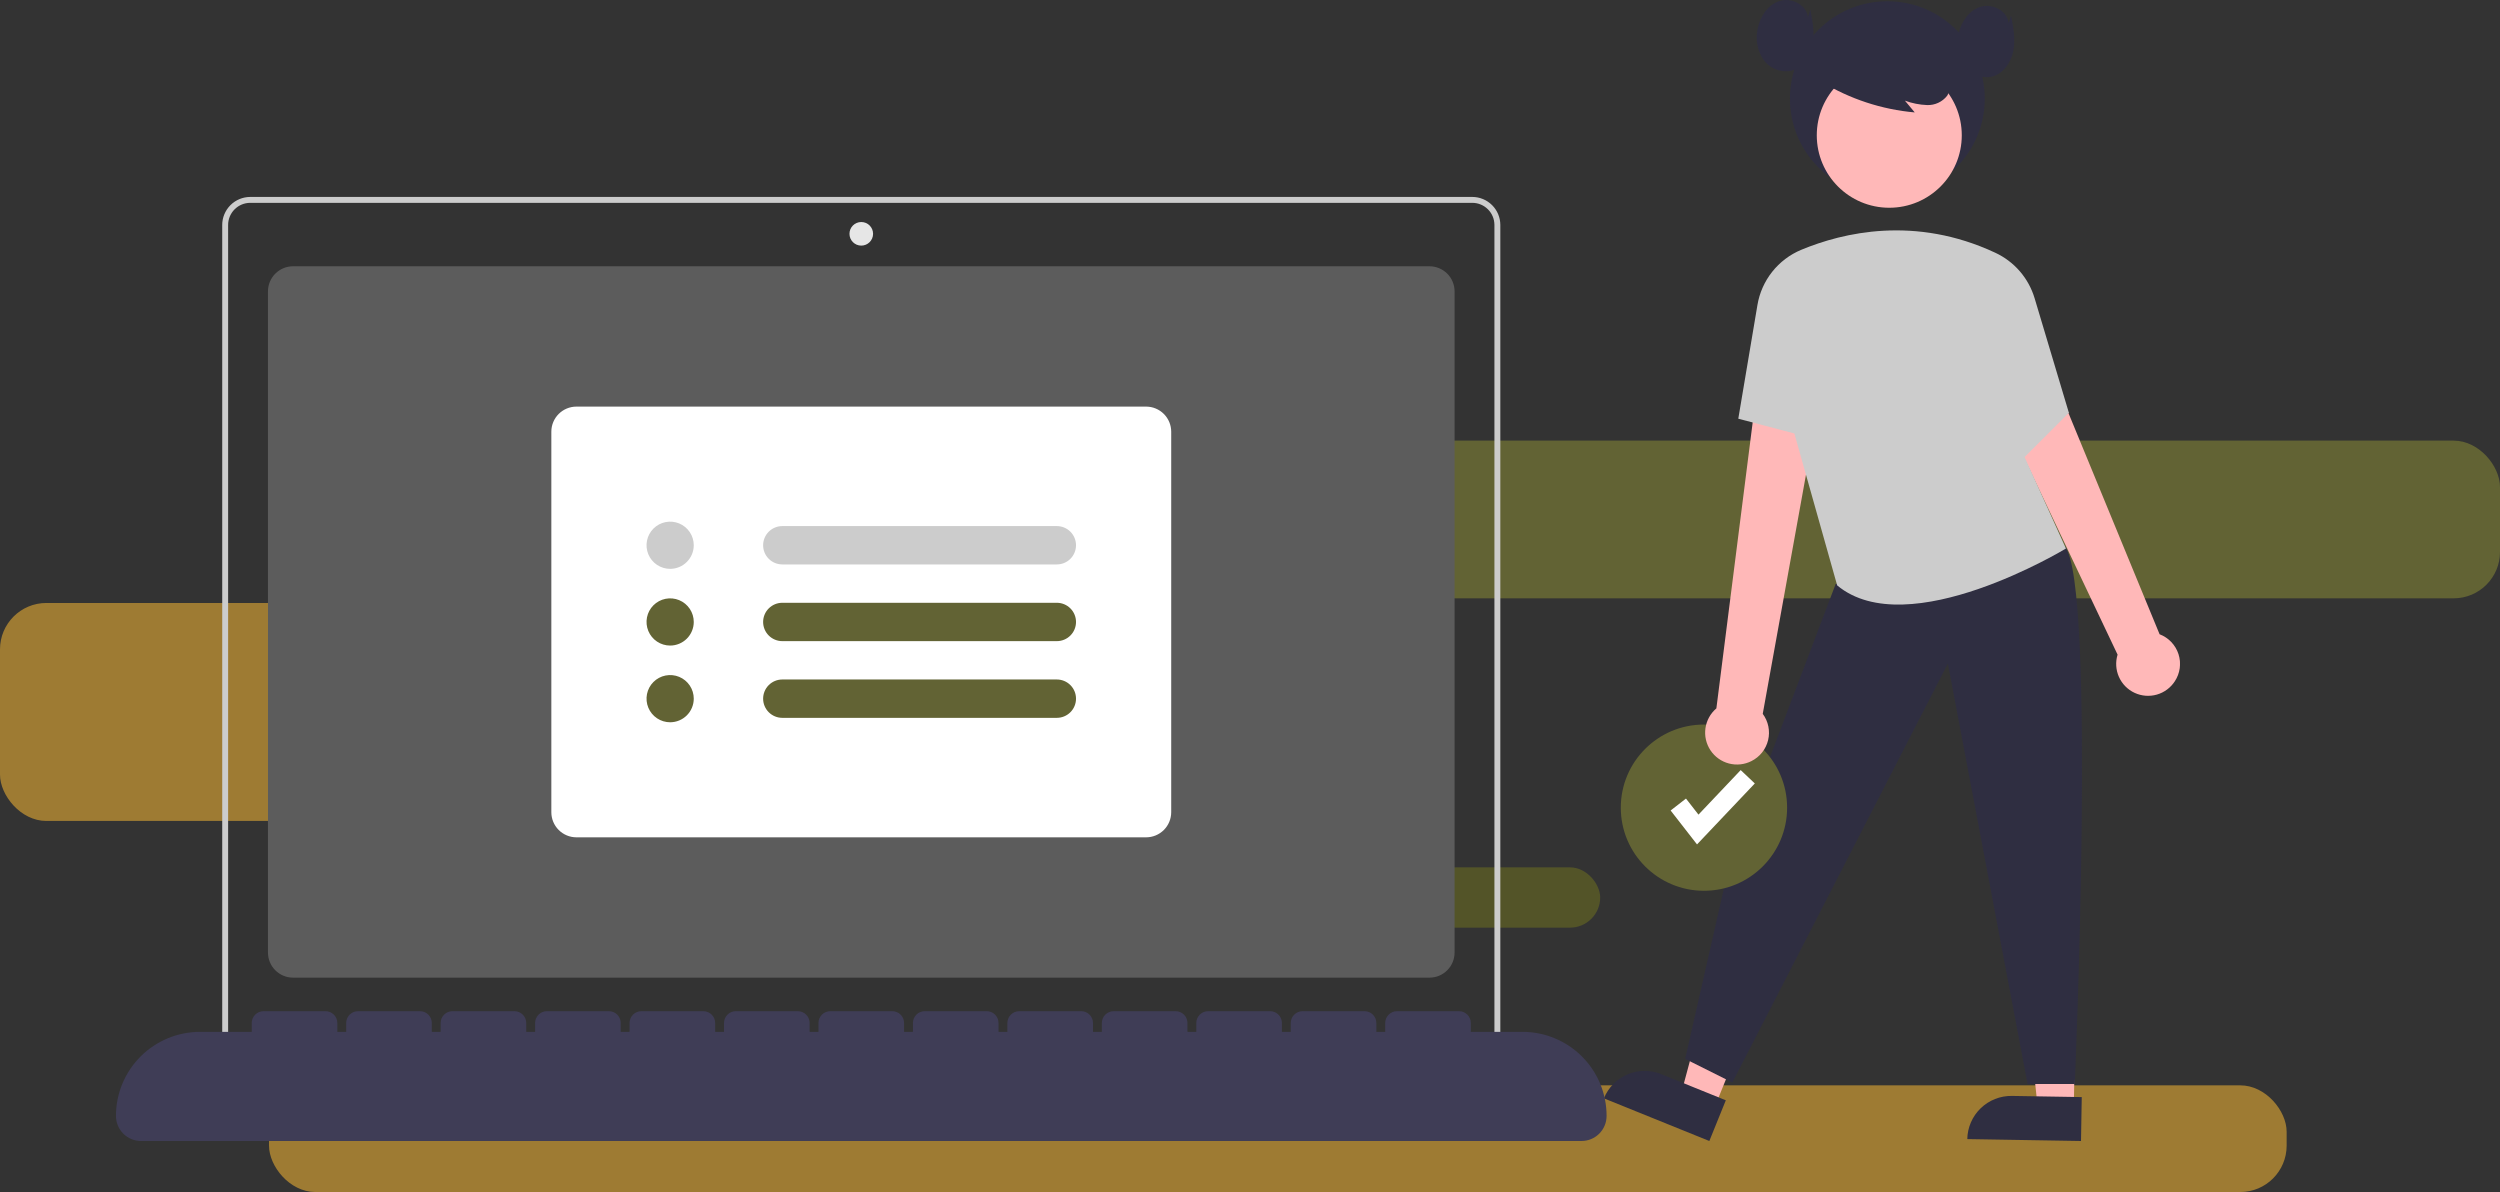 <svg width="539" height="257" viewBox="0 0 539 257" fill="none" xmlns="http://www.w3.org/2000/svg">
<rect x="0" y="0" width="539" height="257" fill="#333333" stroke="none"/>
<rect x="185" y="95" width="354" height="34" rx="10" fill="#626334"/>
<rect x="72" y="187" width="273" height="13" rx="6.5" fill="#535428"/>
<rect y="130" width="165" height="47" rx="10" fill="#9E7B33"/>
<rect x="58" y="234" width="435" height="23" rx="10" fill="#9E7B33"/>
<g clip-path="url(#clip0)">
<path d="M308.197 210.782H63.184C61.75 210.781 60.375 210.211 59.361 209.197C58.347 208.183 57.776 206.809 57.775 205.376V62.814C57.776 61.38 58.347 60.006 59.361 58.993C60.375 57.979 61.75 57.409 63.184 57.407H308.197C309.632 57.409 311.006 57.979 312.021 58.993C313.035 60.006 313.605 61.38 313.607 62.814V205.376C313.605 206.809 313.035 208.183 312.021 209.197C311.006 210.211 309.632 210.781 308.197 210.782Z" fill="#5C5C5C"/>
<path d="M323.471 230.734H47.91V48.502C47.912 46.901 48.55 45.365 49.683 44.232C50.816 43.099 52.353 42.462 53.956 42.46H317.425C319.028 42.462 320.565 43.099 321.698 44.232C322.832 45.365 323.469 46.901 323.471 48.502V230.734ZM49.183 229.462H322.198V48.502C322.197 47.238 321.694 46.025 320.799 45.131C319.904 44.236 318.691 43.733 317.425 43.732H53.956C52.691 43.733 51.477 44.236 50.583 45.131C49.688 46.025 49.184 47.238 49.183 48.502V229.462Z" fill="#CCCCCC"/>
<path d="M185.691 52.955C187.097 52.955 188.236 51.816 188.236 50.411C188.236 49.006 187.097 47.867 185.691 47.867C184.285 47.867 183.145 49.006 183.145 50.411C183.145 51.816 184.285 52.955 185.691 52.955Z" fill="#E6E6E6"/>
<path d="M247.103 180.528H124.278C122.844 180.526 121.469 179.956 120.455 178.942C119.441 177.929 118.87 176.555 118.869 175.121V93.069C118.87 91.636 119.441 90.261 120.455 89.248C121.469 88.234 122.844 87.664 124.278 87.663H247.103C248.537 87.664 249.912 88.234 250.926 89.248C251.94 90.262 252.511 91.636 252.513 93.069V175.121C252.511 176.555 251.94 177.929 250.926 178.942C249.912 179.956 248.537 180.526 247.103 180.528Z" fill="white"/>
<path d="M144.484 122.646C143.477 122.646 142.493 122.347 141.655 121.788C140.818 121.229 140.166 120.434 139.78 119.505C139.395 118.575 139.294 117.552 139.49 116.565C139.687 115.577 140.172 114.671 140.884 113.959C141.596 113.247 142.503 112.763 143.491 112.567C144.478 112.37 145.502 112.471 146.432 112.856C147.362 113.241 148.158 113.893 148.717 114.73C149.276 115.567 149.575 116.551 149.575 117.557C149.573 118.906 149.037 120.2 148.082 121.154C147.128 122.108 145.834 122.644 144.484 122.646Z" fill="#CCCCCC"/>
<path d="M144.484 139.183C143.477 139.183 142.493 138.885 141.655 138.326C140.818 137.767 140.166 136.972 139.78 136.042C139.395 135.112 139.294 134.089 139.49 133.102C139.687 132.115 140.172 131.208 140.884 130.497C141.596 129.785 142.503 129.301 143.491 129.104C144.478 128.908 145.502 129.009 146.432 129.394C147.362 129.779 148.158 130.431 148.717 131.268C149.276 132.105 149.575 133.088 149.575 134.095C149.573 135.444 149.037 136.737 148.082 137.691C147.128 138.645 145.834 139.182 144.484 139.183Z" fill="#626334"/>
<path d="M144.484 155.721C143.477 155.721 142.493 155.423 141.655 154.863C140.818 154.304 140.166 153.51 139.78 152.58C139.395 151.65 139.294 150.627 139.49 149.64C139.687 148.653 140.172 147.746 140.884 147.034C141.596 146.323 142.503 145.838 143.491 145.642C144.478 145.445 145.502 145.546 146.432 145.931C147.362 146.316 148.158 146.969 148.717 147.805C149.276 148.642 149.575 149.626 149.575 150.633C149.573 151.982 149.037 153.275 148.082 154.229C147.128 155.183 145.834 155.719 144.484 155.721Z" fill="#626334"/>
<path d="M168.667 113.423C167.57 113.423 166.518 113.858 165.742 114.634C164.966 115.409 164.53 116.461 164.53 117.557C164.53 118.654 164.966 119.705 165.742 120.481C166.518 121.256 167.57 121.692 168.667 121.692H227.852C228.949 121.692 230.001 121.256 230.777 120.481C231.553 119.705 231.989 118.654 231.989 117.557C231.989 116.461 231.553 115.409 230.777 114.634C230.001 113.858 228.949 113.423 227.852 113.423H168.667Z" fill="#CCCCCC"/>
<path d="M168.667 129.96C167.57 129.96 166.518 130.396 165.742 131.171C164.966 131.947 164.53 132.998 164.53 134.095C164.53 135.191 164.966 136.243 165.742 137.018C166.518 137.794 167.57 138.229 168.667 138.229H227.852C228.949 138.229 230.001 137.794 230.777 137.018C231.553 136.243 231.989 135.191 231.989 134.095C231.989 132.998 231.553 131.947 230.777 131.171C230.001 130.396 228.949 129.96 227.852 129.96H168.667Z" fill="#626334"/>
<path d="M168.667 146.498C167.57 146.498 166.518 146.934 165.742 147.709C164.966 148.484 164.53 149.536 164.53 150.633C164.53 151.729 164.966 152.781 165.742 153.556C166.518 154.331 167.57 154.767 168.667 154.767H227.852C228.949 154.767 230.001 154.331 230.777 153.556C231.553 152.781 231.989 151.729 231.989 150.633C231.989 149.536 231.553 148.484 230.777 147.709C230.001 146.934 228.949 146.498 227.852 146.498H168.667Z" fill="#626334"/>
<path d="M447.116 238.732L439.315 238.601L436.108 208.465L447.622 208.658L447.116 238.732Z" fill="#FFB8B8"/>
<path d="M433.78 236.28L448.825 236.532L448.666 246L424.148 245.588C424.169 244.345 424.435 243.118 424.93 241.977C425.425 240.837 426.141 239.805 427.035 238.94C427.93 238.076 428.986 237.396 430.143 236.939C431.3 236.483 432.536 236.259 433.78 236.28Z" fill="#2F2E41"/>
<path d="M369.7 238.661L362.468 235.735L370.318 206.462L380.991 210.781L369.7 238.661Z" fill="#FFB8B8"/>
<path d="M358.138 231.58L372.086 237.223L368.531 246L345.801 236.804C346.744 234.476 348.574 232.618 350.887 231.638C353.201 230.659 355.809 230.638 358.138 231.58Z" fill="#2F2E41"/>
<path d="M395.775 125.893L372.865 186.319L363.319 228.299L373.501 233.388L419.958 143.067L437.141 233.706H447.323C447.323 233.706 451.979 126.202 445.197 117.779L395.775 125.893Z" fill="#2F2E41"/>
<path d="M367.372 192.051C377.274 192.051 385.301 184.029 385.301 174.132C385.301 164.236 377.274 156.213 367.372 156.213C357.471 156.213 349.444 164.236 349.444 174.132C349.444 184.029 357.471 192.051 367.372 192.051Z" fill="#626334"/>
<path d="M365.878 182.056L360.188 174.743L363.497 172.171L366.191 175.633L375.293 166.03L378.337 168.912L365.878 182.056Z" fill="white"/>
<path d="M406.912 42.251C418.511 42.251 427.913 32.853 427.913 21.261C427.913 9.668 418.511 0.271 406.912 0.271C395.313 0.271 385.911 9.668 385.911 21.261C385.911 32.853 395.313 42.251 406.912 42.251Z" fill="#2F2E41"/>
<path d="M377.603 164.094C378.498 163.649 379.284 163.013 379.907 162.232C380.529 161.45 380.973 160.541 381.206 159.57C381.439 158.599 381.456 157.588 381.256 156.609C381.056 155.631 380.644 154.708 380.048 153.905L395.979 65.785L381.113 65.589L370.05 152.729C368.767 153.818 367.93 155.339 367.695 157.005C367.46 158.67 367.845 160.364 368.776 161.765C369.707 163.166 371.12 164.177 372.747 164.606C374.374 165.035 376.102 164.853 377.603 164.094H377.603Z" fill="#FFB8B8"/>
<path d="M468.894 146.882C469.456 146.027 469.818 145.057 469.954 144.044C470.091 143.03 469.998 141.998 469.682 141.025C469.367 140.052 468.837 139.163 468.131 138.422C467.426 137.681 466.563 137.107 465.606 136.744L437.159 67.68C436.463 65.99 435.406 64.472 434.063 63.231C432.72 61.99 431.123 61.057 429.383 60.495C427.642 59.934 425.8 59.759 423.985 59.981C422.17 60.204 420.425 60.819 418.872 61.784L456.55 141.14C456.065 142.725 456.169 144.432 456.844 145.946C457.519 147.46 458.718 148.68 460.222 149.379C461.726 150.079 463.432 150.211 465.025 149.752C466.619 149.294 467.993 148.274 468.894 146.882V146.882Z" fill="#FFB8B8"/>
<path d="M407.328 44.791C415.96 44.791 422.959 37.797 422.959 29.169C422.959 20.541 415.96 13.547 407.328 13.547C398.695 13.547 391.697 20.541 391.697 29.169C391.697 37.797 398.695 44.791 407.328 44.791Z" fill="#FFB8B8"/>
<path d="M388.321 53.87C397.337 50.119 412.901 46.411 430.184 54.492C432.207 55.434 434.007 56.793 435.467 58.48C436.927 60.167 438.013 62.143 438.655 64.279L446.051 89.001L436.505 98.542L445.414 118.26C445.414 118.26 411.367 138.932 396.093 126.211L386.865 93.454L374.774 90.273L378.899 65.778C379.334 63.159 380.427 60.693 382.075 58.61C383.722 56.528 385.872 54.897 388.321 53.87Z" fill="#CCCCCC"/>
<path d="M392.709 17.616C398.813 21.34 405.695 23.607 412.818 24.239L410.699 21.7C412.242 22.27 413.866 22.593 415.511 22.655C416.334 22.679 417.151 22.51 417.897 22.161C418.643 21.812 419.297 21.293 419.806 20.646C420.222 19.974 420.469 19.211 420.526 18.423C420.583 17.635 420.449 16.845 420.134 16.12C419.488 14.674 418.483 13.418 417.213 12.47C414.964 10.691 412.309 9.497 409.485 8.992C406.661 8.488 403.756 8.689 401.029 9.579C399.159 10.138 397.484 11.212 396.196 12.678C395.562 13.417 395.123 14.301 394.916 15.251C394.709 16.202 394.741 17.189 395.01 18.123" fill="#2F2E41"/>
<path d="M389.785 3.715C389.531 1.044 386.257 -0.601 383.696 0.206C381.135 1.013 379.454 3.59 378.946 6.225C378.701 7.335 378.679 8.482 378.878 9.6C379.078 10.719 379.497 11.787 380.111 12.744C380.746 13.688 381.638 14.43 382.682 14.883C383.727 15.335 384.879 15.478 386.002 15.295C388.535 14.755 390.289 12.284 390.791 9.745C391.293 7.206 390.795 4.588 390.297 2.048" fill="#2F2E41"/>
<path d="M433.06 4.987C432.806 2.316 429.532 0.671 426.971 1.478C424.41 2.285 422.729 4.862 422.221 7.497C421.977 8.607 421.954 9.754 422.154 10.873C422.353 11.991 422.772 13.059 423.386 14.016C424.021 14.96 424.913 15.703 425.957 16.155C427.002 16.607 428.154 16.75 429.277 16.567C431.81 16.027 433.565 13.556 434.067 11.017C434.569 8.478 434.07 5.86 433.572 3.321" fill="#2F2E41"/>
<path d="M328.244 222.466H317.107V220.557C317.107 219.883 316.839 219.236 316.361 218.758C315.884 218.281 315.237 218.013 314.561 218.013H301.197C300.522 218.013 299.874 218.281 299.397 218.758C298.92 219.236 298.651 219.883 298.651 220.557V222.466H296.742V220.557C296.742 219.883 296.474 219.236 295.997 218.758C295.519 218.281 294.872 218.013 294.197 218.013H280.832C280.157 218.013 279.51 218.281 279.032 218.758C278.555 219.236 278.287 219.883 278.287 220.557V222.466H276.377V220.557C276.377 219.883 276.109 219.236 275.632 218.758C275.154 218.281 274.507 218.013 273.832 218.013H260.467C259.792 218.013 259.145 218.281 258.667 218.758C258.19 219.236 257.922 219.883 257.922 220.557V222.466H256.013V220.557C256.013 219.883 255.745 219.236 255.267 218.758C254.79 218.281 254.142 218.013 253.467 218.013H240.103C239.428 218.013 238.78 218.281 238.303 218.758C237.825 219.236 237.557 219.883 237.557 220.557V222.466H235.648V220.557C235.648 219.883 235.38 219.236 234.902 218.758C234.425 218.281 233.777 218.013 233.102 218.013H219.738C219.063 218.013 218.415 218.281 217.938 218.758C217.461 219.236 217.192 219.883 217.192 220.557V222.466H215.283V220.557C215.283 219.883 215.015 219.236 214.538 218.758C214.06 218.281 213.413 218.013 212.738 218.013H199.373C198.698 218.013 198.051 218.281 197.573 218.758C197.096 219.236 196.828 219.883 196.828 220.557V222.466H194.918V220.557C194.918 219.883 194.65 219.236 194.173 218.758C193.695 218.281 193.048 218.013 192.373 218.013H179.008C178.333 218.013 177.686 218.281 177.208 218.758C176.731 219.236 176.463 219.883 176.463 220.557V222.466H174.554V220.557C174.554 219.883 174.285 219.236 173.808 218.758C173.331 218.281 172.683 218.013 172.008 218.013H158.644C157.969 218.013 157.321 218.281 156.844 218.758C156.366 219.236 156.098 219.883 156.098 220.557V222.466H154.189V220.557C154.189 219.883 153.921 219.236 153.443 218.758C152.966 218.281 152.318 218.013 151.643 218.013H138.279C137.604 218.013 136.956 218.281 136.479 218.758C136.002 219.236 135.733 219.883 135.733 220.557V222.466H133.824V220.557C133.824 219.883 133.556 219.236 133.079 218.758C132.601 218.281 131.954 218.013 131.279 218.013H117.914C117.239 218.013 116.592 218.281 116.114 218.758C115.637 219.236 115.369 219.883 115.369 220.557V222.466H113.459V220.557C113.459 219.883 113.191 219.236 112.714 218.758C112.236 218.281 111.589 218.013 110.914 218.013H97.549C96.874 218.013 96.227 218.281 95.749 218.758C95.272 219.236 95.004 219.883 95.004 220.557V222.466H93.095V220.557C93.095 219.883 92.826 219.236 92.349 218.758C91.872 218.281 91.224 218.013 90.549 218.013H77.185C76.51 218.013 75.862 218.281 75.385 218.758C74.907 219.236 74.639 219.883 74.639 220.557V222.466H72.73V220.557C72.73 219.883 72.462 219.236 71.984 218.758C71.507 218.281 70.859 218.013 70.184 218.013H56.82C56.145 218.013 55.497 218.281 55.02 218.758C54.542 219.236 54.274 219.883 54.274 220.557V222.466H43.137C38.327 222.466 33.714 224.376 30.312 227.775C26.911 231.175 25 235.786 25 240.593V240.593C25 242.027 25.57 243.403 26.584 244.416C27.599 245.43 28.975 246 30.409 246H340.972C342.407 246 343.783 245.43 344.797 244.416C345.811 243.403 346.381 242.027 346.381 240.593V240.593C346.381 235.786 344.47 231.175 341.069 227.775C337.668 224.376 333.054 222.466 328.244 222.466Z" fill="#3F3D56"/>
</g>
<defs>
<clipPath id="clip0">
<rect width="445" height="246" fill="white" transform="translate(25)"/>
</clipPath>
</defs>
</svg>
